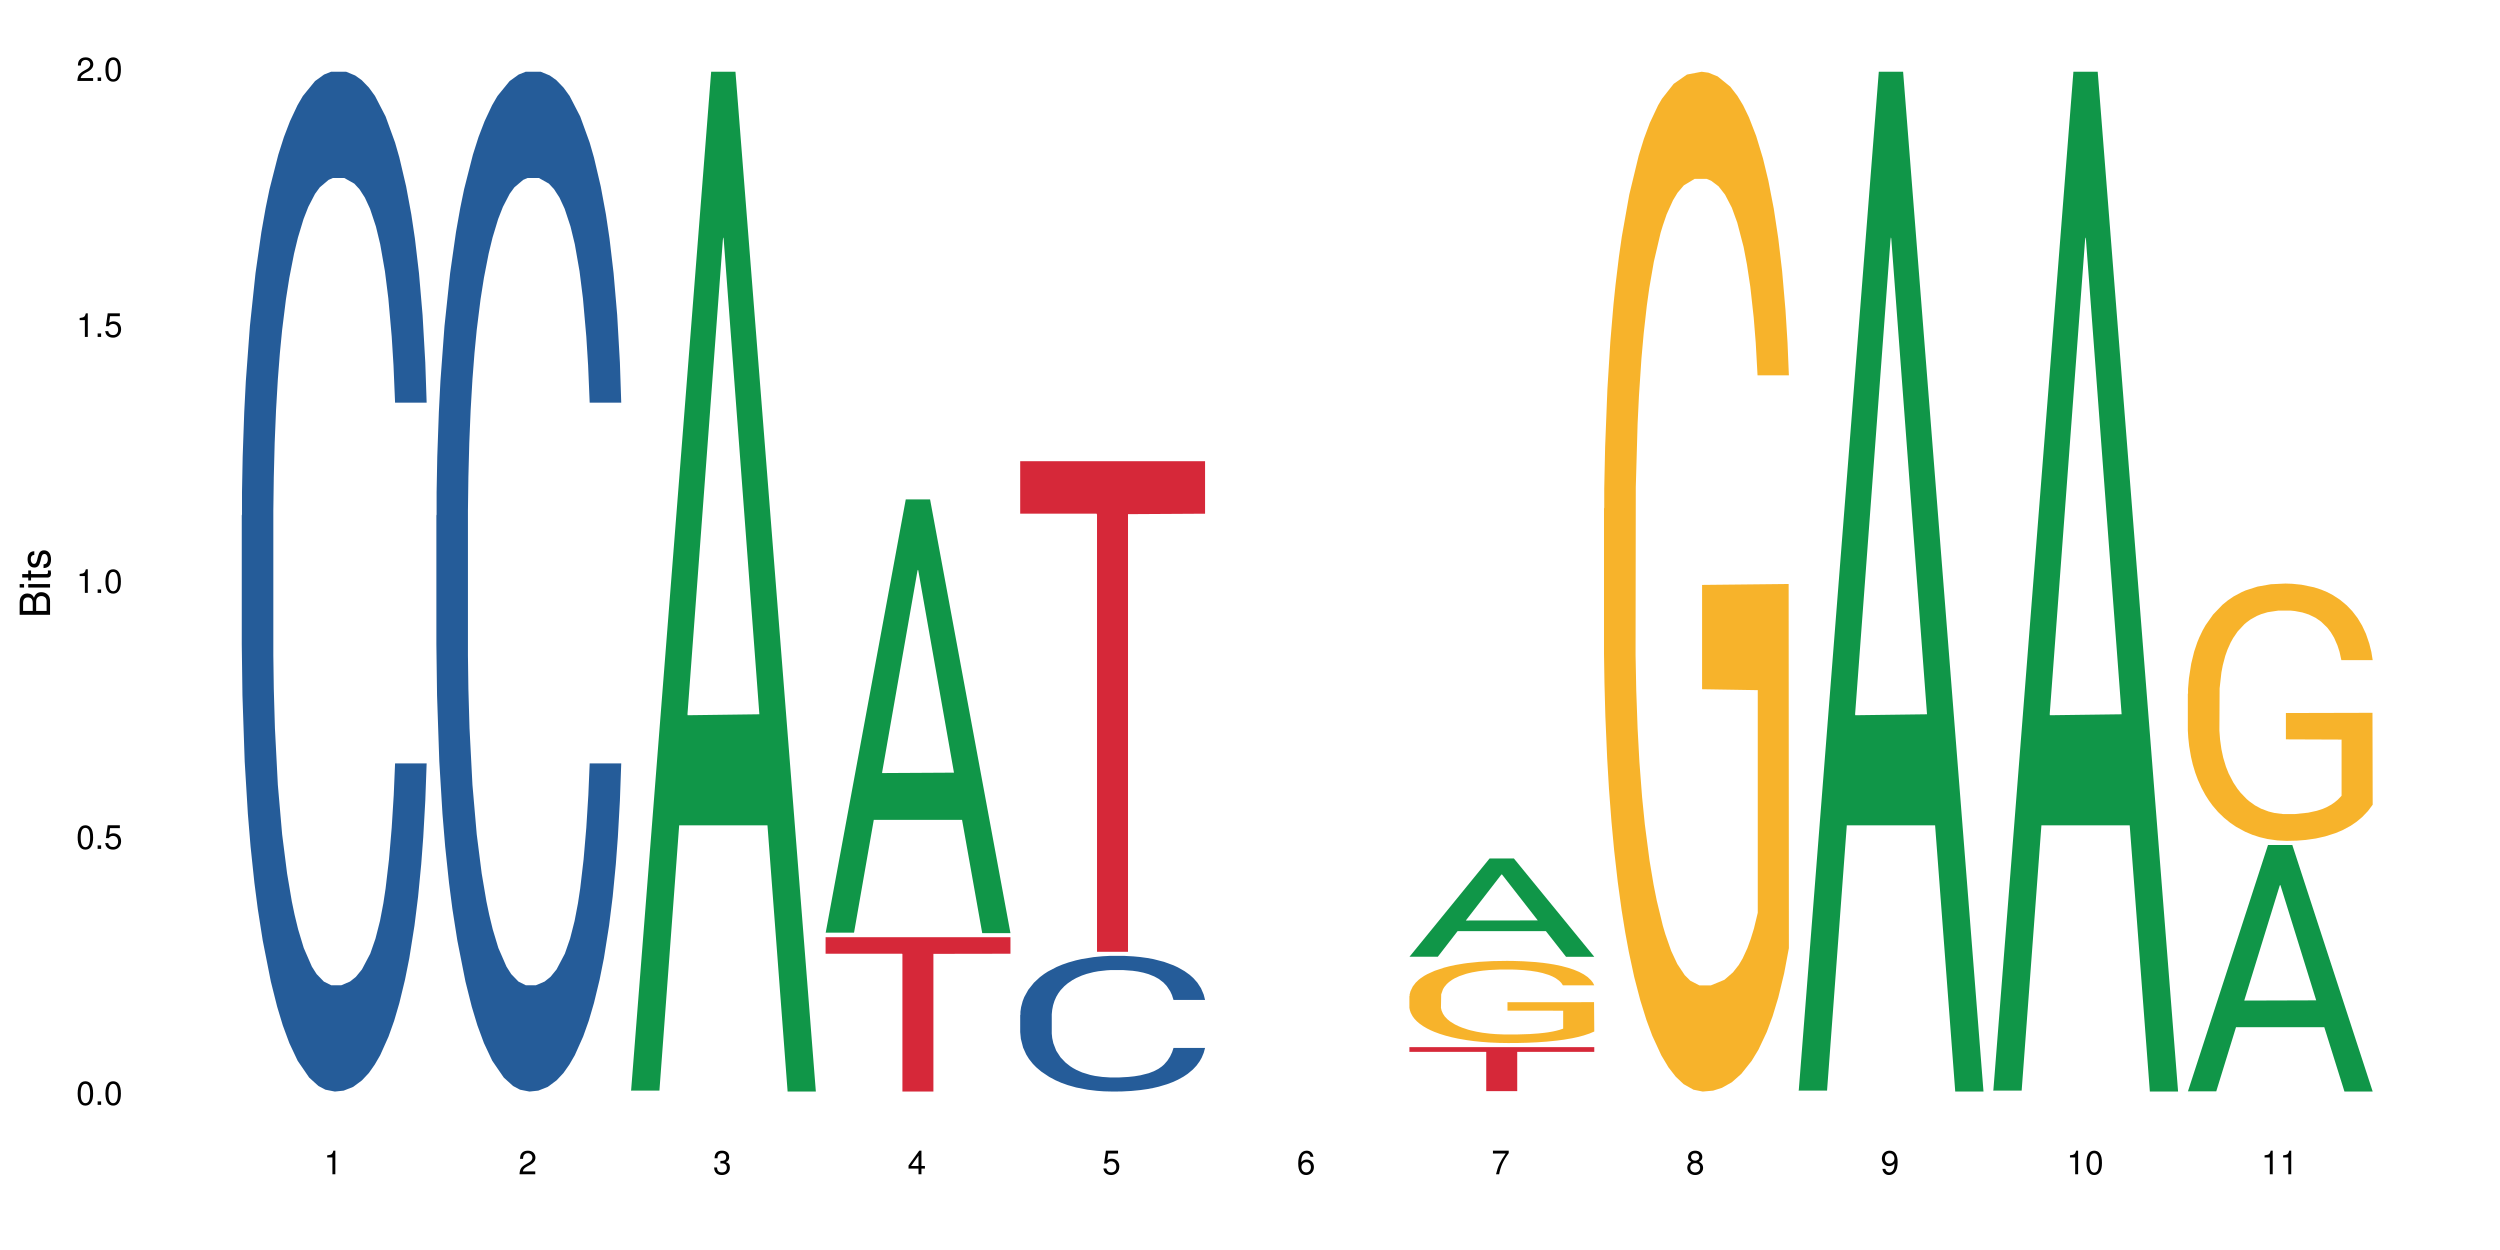 <?xml version="1.0" encoding="UTF-8"?>
<svg xmlns="http://www.w3.org/2000/svg" xmlns:xlink="http://www.w3.org/1999/xlink" width="720pt" height="360pt" viewBox="0 0 720 360" version="1.1">
<defs>
<g>
<symbol overflow="visible" id="glyph0-0">
<path style="stroke:none;" d=""/>
</symbol>
<symbol overflow="visible" id="glyph0-1">
<path style="stroke:none;" d="M 2.641 -6.797 C 2 -6.797 1.422 -6.531 1.078 -6.047 C 0.641 -5.453 0.406 -4.547 0.406 -3.297 C 0.406 -1 1.188 0.219 2.641 0.219 C 4.078 0.219 4.859 -1 4.859 -3.234 C 4.859 -4.562 4.656 -5.438 4.203 -6.047 C 3.844 -6.531 3.281 -6.797 2.641 -6.797 Z M 2.641 -6.047 C 3.547 -6.047 4 -5.125 4 -3.312 C 4 -1.375 3.562 -0.484 2.625 -0.484 C 1.734 -0.484 1.281 -1.422 1.281 -3.281 C 1.281 -5.141 1.734 -6.047 2.641 -6.047 Z M 2.641 -6.047 "/>
</symbol>
<symbol overflow="visible" id="glyph0-2">
<path style="stroke:none;" d="M 1.828 -1 L 0.828 -1 L 0.828 0 L 1.828 0 Z M 1.828 -1 "/>
</symbol>
<symbol overflow="visible" id="glyph0-3">
<path style="stroke:none;" d="M 4.562 -6.797 L 1.062 -6.797 L 0.547 -3.094 L 1.328 -3.094 C 1.719 -3.562 2.047 -3.734 2.578 -3.734 C 3.484 -3.734 4.062 -3.109 4.062 -2.094 C 4.062 -1.125 3.484 -0.531 2.578 -0.531 C 1.828 -0.531 1.375 -0.906 1.188 -1.672 L 0.328 -1.672 C 0.453 -1.109 0.547 -0.844 0.75 -0.594 C 1.125 -0.078 1.828 0.219 2.594 0.219 C 3.969 0.219 4.922 -0.781 4.922 -2.219 C 4.922 -3.562 4.031 -4.484 2.719 -4.484 C 2.25 -4.484 1.859 -4.359 1.469 -4.062 L 1.734 -5.969 L 4.562 -5.969 Z M 4.562 -6.797 "/>
</symbol>
<symbol overflow="visible" id="glyph0-4">
<path style="stroke:none;" d="M 2.484 -4.844 L 2.484 0 L 3.328 0 L 3.328 -6.797 L 2.766 -6.797 C 2.469 -5.75 2.281 -5.609 0.984 -5.453 L 0.984 -4.844 Z M 2.484 -4.844 "/>
</symbol>
<symbol overflow="visible" id="glyph0-5">
<path style="stroke:none;" d="M 4.859 -0.828 L 1.281 -0.828 C 1.359 -1.391 1.672 -1.75 2.5 -2.234 L 3.469 -2.75 C 4.406 -3.266 4.906 -3.969 4.906 -4.812 C 4.906 -5.375 4.672 -5.906 4.266 -6.266 C 3.859 -6.625 3.375 -6.797 2.719 -6.797 C 1.859 -6.797 1.219 -6.5 0.844 -5.922 C 0.609 -5.562 0.5 -5.125 0.484 -4.438 L 1.328 -4.438 C 1.359 -4.906 1.406 -5.188 1.531 -5.406 C 1.75 -5.812 2.188 -6.062 2.703 -6.062 C 3.469 -6.062 4.031 -5.516 4.031 -4.781 C 4.031 -4.25 3.719 -3.797 3.125 -3.438 L 2.234 -2.938 C 0.812 -2.141 0.406 -1.5 0.328 0 L 4.859 0 Z M 4.859 -0.828 "/>
</symbol>
<symbol overflow="visible" id="glyph0-6">
<path style="stroke:none;" d="M 2.125 -3.125 L 2.578 -3.125 C 3.516 -3.125 3.984 -2.703 3.984 -1.891 C 3.984 -1.031 3.469 -0.531 2.578 -0.531 C 1.656 -0.531 1.203 -0.984 1.156 -1.969 L 0.312 -1.969 C 0.344 -1.422 0.438 -1.078 0.609 -0.766 C 0.953 -0.109 1.625 0.219 2.547 0.219 C 3.953 0.219 4.859 -0.609 4.859 -1.906 C 4.859 -2.766 4.516 -3.25 3.703 -3.516 C 4.344 -3.766 4.656 -4.25 4.656 -4.938 C 4.656 -6.109 3.875 -6.797 2.578 -6.797 C 1.203 -6.797 0.484 -6.047 0.453 -4.609 L 1.297 -4.609 C 1.312 -5.016 1.344 -5.25 1.453 -5.453 C 1.641 -5.828 2.062 -6.062 2.594 -6.062 C 3.344 -6.062 3.797 -5.625 3.797 -4.906 C 3.797 -4.422 3.609 -4.141 3.25 -3.984 C 3.016 -3.891 2.719 -3.844 2.125 -3.844 Z M 2.125 -3.125 "/>
</symbol>
<symbol overflow="visible" id="glyph0-7">
<path style="stroke:none;" d="M 3.141 -1.625 L 3.141 0 L 3.984 0 L 3.984 -1.625 L 4.984 -1.625 L 4.984 -2.391 L 3.984 -2.391 L 3.984 -6.797 L 3.359 -6.797 L 0.266 -2.516 L 0.266 -1.625 Z M 3.141 -2.391 L 1 -2.391 L 3.141 -5.359 Z M 3.141 -2.391 "/>
</symbol>
<symbol overflow="visible" id="glyph0-8">
<path style="stroke:none;" d="M 4.781 -5.031 C 4.609 -6.141 3.891 -6.797 2.844 -6.797 C 2.094 -6.797 1.422 -6.438 1.031 -5.828 C 0.609 -5.172 0.406 -4.344 0.406 -3.094 C 0.406 -1.953 0.578 -1.234 0.984 -0.625 C 1.359 -0.078 1.953 0.219 2.703 0.219 C 3.984 0.219 4.922 -0.734 4.922 -2.078 C 4.922 -3.344 4.062 -4.234 2.844 -4.234 C 2.172 -4.234 1.641 -3.969 1.281 -3.469 C 1.281 -5.125 1.828 -6.047 2.797 -6.047 C 3.391 -6.047 3.797 -5.672 3.938 -5.031 Z M 2.734 -3.484 C 3.547 -3.484 4.062 -2.922 4.062 -2 C 4.062 -1.156 3.484 -0.531 2.703 -0.531 C 1.922 -0.531 1.328 -1.188 1.328 -2.047 C 1.328 -2.891 1.906 -3.484 2.734 -3.484 Z M 2.734 -3.484 "/>
</symbol>
<symbol overflow="visible" id="glyph0-9">
<path style="stroke:none;" d="M 4.984 -6.797 L 0.438 -6.797 L 0.438 -5.969 L 4.109 -5.969 C 2.5 -3.656 1.828 -2.234 1.328 0 L 2.219 0 C 2.594 -2.172 3.453 -4.047 4.984 -6.094 Z M 4.984 -6.797 "/>
</symbol>
<symbol overflow="visible" id="glyph0-10">
<path style="stroke:none;" d="M 3.75 -3.578 C 4.453 -4 4.688 -4.344 4.688 -4.984 C 4.688 -6.047 3.844 -6.797 2.641 -6.797 C 1.438 -6.797 0.594 -6.047 0.594 -4.984 C 0.594 -4.359 0.828 -4.016 1.516 -3.578 C 0.734 -3.203 0.359 -2.641 0.359 -1.891 C 0.359 -0.641 1.297 0.219 2.641 0.219 C 3.984 0.219 4.922 -0.641 4.922 -1.875 C 4.922 -2.641 4.531 -3.203 3.75 -3.578 Z M 2.641 -6.047 C 3.359 -6.047 3.812 -5.625 3.812 -4.969 C 3.812 -4.344 3.344 -3.922 2.641 -3.922 C 1.922 -3.922 1.453 -4.344 1.453 -4.984 C 1.453 -5.625 1.922 -6.047 2.641 -6.047 Z M 2.641 -3.203 C 3.484 -3.203 4.062 -2.672 4.062 -1.875 C 4.062 -1.062 3.484 -0.531 2.625 -0.531 C 1.797 -0.531 1.219 -1.078 1.219 -1.875 C 1.219 -2.672 1.797 -3.203 2.641 -3.203 Z M 2.641 -3.203 "/>
</symbol>
<symbol overflow="visible" id="glyph0-11">
<path style="stroke:none;" d="M 0.516 -1.547 C 0.672 -0.438 1.406 0.219 2.438 0.219 C 3.188 0.219 3.859 -0.141 4.266 -0.75 C 4.688 -1.406 4.891 -2.25 4.891 -3.484 C 4.891 -4.625 4.703 -5.359 4.312 -5.953 C 3.938 -6.5 3.344 -6.797 2.594 -6.797 C 1.297 -6.797 0.359 -5.844 0.359 -4.516 C 0.359 -3.25 1.234 -2.344 2.453 -2.344 C 3.094 -2.344 3.562 -2.578 4.016 -3.109 C 4 -1.453 3.469 -0.531 2.5 -0.531 C 1.906 -0.531 1.484 -0.906 1.359 -1.547 Z M 2.578 -6.062 C 3.375 -6.062 3.969 -5.406 3.969 -4.531 C 3.969 -3.688 3.375 -3.094 2.547 -3.094 C 1.734 -3.094 1.234 -3.672 1.234 -4.578 C 1.234 -5.438 1.797 -6.062 2.578 -6.062 Z M 2.578 -6.062 "/>
</symbol>
<symbol overflow="visible" id="glyph1-0">
<path style="stroke:none;" d=""/>
</symbol>
<symbol overflow="visible" id="glyph1-1">
<path style="stroke:none;" d="M 0 -0.953 L 0 -4.891 C 0 -5.719 -0.234 -6.344 -0.734 -6.797 C -1.188 -7.234 -1.812 -7.469 -2.5 -7.469 C -3.547 -7.469 -4.188 -7 -4.625 -5.875 C -4.984 -6.672 -5.641 -7.094 -6.531 -7.094 C -7.156 -7.094 -7.734 -6.859 -8.141 -6.391 C -8.562 -5.938 -8.75 -5.344 -8.75 -4.5 L -8.75 -0.953 Z M -4.984 -2.062 L -7.766 -2.062 L -7.766 -4.219 C -7.766 -4.844 -7.688 -5.203 -7.453 -5.5 C -7.219 -5.812 -6.859 -5.969 -6.375 -5.969 C -5.906 -5.969 -5.531 -5.812 -5.297 -5.5 C -5.062 -5.203 -4.984 -4.844 -4.984 -4.219 Z M -0.984 -2.062 L -4 -2.062 L -4 -4.781 C -4 -5.328 -3.859 -5.688 -3.578 -5.953 C -3.297 -6.219 -2.922 -6.359 -2.484 -6.359 C -2.062 -6.359 -1.688 -6.219 -1.406 -5.953 C -1.109 -5.688 -0.984 -5.328 -0.984 -4.781 Z M -0.984 -2.062 "/>
</symbol>
<symbol overflow="visible" id="glyph1-2">
<path style="stroke:none;" d="M -6.281 -1.797 L -6.281 -0.797 L 0 -0.797 L 0 -1.797 Z M -8.75 -1.797 L -8.75 -0.797 L -7.484 -0.797 L -7.484 -1.797 Z M -8.75 -1.797 "/>
</symbol>
<symbol overflow="visible" id="glyph1-3">
<path style="stroke:none;" d="M -6.281 -3.047 L -6.281 -2.016 L -8.016 -2.016 L -8.016 -1.016 L -6.281 -1.016 L -6.281 -0.172 L -5.469 -0.172 L -5.469 -1.016 L -0.719 -1.016 C -0.078 -1.016 0.281 -1.453 0.281 -2.234 C 0.281 -2.469 0.25 -2.719 0.188 -3.047 L -0.641 -3.047 C -0.609 -2.922 -0.594 -2.766 -0.594 -2.562 C -0.594 -2.141 -0.719 -2.016 -1.156 -2.016 L -5.469 -2.016 L -5.469 -3.047 Z M -6.281 -3.047 "/>
</symbol>
<symbol overflow="visible" id="glyph1-4">
<path style="stroke:none;" d="M -4.531 -5.25 C -5.766 -5.25 -6.469 -4.422 -6.469 -2.969 C -6.469 -1.516 -5.719 -0.562 -4.547 -0.562 C -3.562 -0.562 -3.094 -1.062 -2.734 -2.562 L -2.516 -3.484 C -2.344 -4.188 -2.094 -4.469 -1.625 -4.469 C -1.047 -4.469 -0.641 -3.875 -0.641 -3 C -0.641 -2.453 -0.797 -2 -1.062 -1.75 C -1.25 -1.594 -1.422 -1.531 -1.875 -1.469 L -1.875 -0.406 C -0.422 -0.453 0.281 -1.266 0.281 -2.922 C 0.281 -4.5 -0.5 -5.516 -1.719 -5.516 C -2.656 -5.516 -3.172 -4.984 -3.469 -3.734 L -3.703 -2.766 C -3.891 -1.953 -4.156 -1.609 -4.594 -1.609 C -5.172 -1.609 -5.547 -2.125 -5.547 -2.938 C -5.547 -3.75 -5.203 -4.172 -4.531 -4.203 Z M -4.531 -5.25 "/>
</symbol>
</g>
</defs>
<g id="surface42398">
<rect x="0" y="0" width="720" height="360" style="fill:rgb(100%,100%,100%);fill-opacity:1;stroke:none;"/>
<path style=" stroke:none;fill-rule:nonzero;fill:rgb(14.51%,36.078%,60%);fill-opacity:1;" d="M 69.629 148.457 L 69.695 148.188 L 69.695 141.742 L 69.891 131.543 L 70.344 118.656 L 70.797 109.797 L 71.969 93.957 L 73.59 78.652 L 75.277 66.84 L 76.512 59.859 L 77.617 54.492 L 80.148 44.559 L 81.773 39.457 L 83.523 34.891 L 85.668 30.328 L 87.227 27.645 L 90.73 23.348 L 93.328 21.469 L 95.344 20.664 L 99.691 20.664 L 102.289 21.738 L 104.172 23.078 L 106.25 25.227 L 108.004 27.645 L 111.055 33.551 L 113.781 41.066 L 115.016 45.363 L 116.965 53.684 L 118.457 61.738 L 119.496 68.719 L 120.664 78.652 L 121.703 90.734 L 122.484 104.426 L 122.875 115.969 L 113.781 115.969 L 113.328 105.23 L 112.809 96.91 L 111.836 85.902 L 110.859 78.117 L 109.496 70.332 L 108.266 65.23 L 106.574 60.129 L 105.082 56.906 L 103.523 54.492 L 102.031 52.879 L 99.172 51.27 L 95.863 51.27 L 94.629 51.805 L 92.098 53.953 L 90.73 55.832 L 88.785 59.59 L 87.422 63.082 L 85.797 68.449 L 84.695 73.016 L 83.328 79.996 L 82.355 86.172 L 81.254 95.031 L 80.602 101.742 L 80.02 109.258 L 79.5 118.117 L 79.109 127.516 L 78.852 137.449 L 78.719 147.113 L 78.719 188.727 L 78.852 198.391 L 79.176 209.668 L 80.02 226.043 L 81.254 240.273 L 82.68 251.547 L 84.043 259.602 L 84.824 263.359 L 85.863 267.656 L 87.484 273.027 L 89.824 278.395 L 91.188 280.543 L 93.266 282.691 L 95.406 283.766 L 98.266 283.766 L 100.797 282.691 L 102.484 281.348 L 104.238 279.199 L 106.641 274.637 L 108.133 270.34 L 109.434 265.242 L 110.406 260.141 L 111.055 255.844 L 112.031 247.52 L 112.809 238.395 L 113.395 228.996 L 113.781 219.867 L 122.875 219.867 L 122.484 230.609 L 121.898 241.078 L 121.316 248.863 L 120.406 258.262 L 119.367 266.582 L 117.875 275.98 L 116.641 282.152 L 115.016 288.867 L 113.523 293.969 L 111.898 298.531 L 109.496 303.898 L 107.938 306.586 L 106.25 309 L 104.238 311.148 L 101.707 313.027 L 98.977 314.102 L 96.445 314.371 L 93.719 313.832 L 91.707 312.762 L 89.043 310.344 L 85.73 305.512 L 83.328 300.41 L 81.445 295.309 L 79.824 289.941 L 78.004 282.691 L 75.668 270.879 L 74.238 261.75 L 73.266 254.234 L 72.16 243.762 L 71.383 234.367 L 70.473 219.332 L 69.824 200.27 L 69.629 185.504 Z M 69.629 148.457 "/>
<path style=" stroke:none;fill-rule:nonzero;fill:rgb(14.51%,36.078%,60%);fill-opacity:1;" d="M 125.676 148.457 L 125.742 148.188 L 125.742 141.742 L 125.934 131.543 L 126.391 118.656 L 126.844 109.797 L 128.012 93.957 L 129.637 78.652 L 131.324 66.84 L 132.559 59.859 L 133.664 54.492 L 136.195 44.559 L 137.816 39.457 L 139.57 34.891 L 141.715 30.328 L 143.273 27.645 L 146.777 23.348 L 149.375 21.469 L 151.391 20.664 L 155.738 20.664 L 158.336 21.738 L 160.219 23.078 L 162.297 25.227 L 164.051 27.645 L 167.102 33.551 L 169.828 41.066 L 171.062 45.363 L 173.012 53.684 L 174.504 61.738 L 175.543 68.719 L 176.711 78.652 L 177.75 90.734 L 178.531 104.426 L 178.918 115.969 L 169.828 115.969 L 169.375 105.23 L 168.855 96.91 L 167.883 85.902 L 166.906 78.117 L 165.543 70.332 L 164.309 65.23 L 162.621 60.129 L 161.129 56.906 L 159.57 54.492 L 158.078 52.879 L 155.219 51.27 L 151.906 51.27 L 150.676 51.805 L 148.141 53.953 L 146.777 55.832 L 144.832 59.59 L 143.469 63.082 L 141.844 68.449 L 140.738 73.016 L 139.375 79.996 L 138.402 86.172 L 137.297 95.031 L 136.648 101.742 L 136.066 109.258 L 135.547 118.117 L 135.156 127.516 L 134.895 137.449 L 134.766 147.113 L 134.766 188.727 L 134.895 198.391 L 135.219 209.668 L 136.066 226.043 L 137.297 240.273 L 138.727 251.547 L 140.09 259.602 L 140.871 263.359 L 141.91 267.656 L 143.531 273.027 L 145.871 278.395 L 147.234 280.543 L 149.312 282.691 L 151.453 283.766 L 154.312 283.766 L 156.844 282.691 L 158.531 281.348 L 160.285 279.199 L 162.688 274.637 L 164.18 270.34 L 165.48 265.242 L 166.453 260.141 L 167.102 255.844 L 168.074 247.52 L 168.855 238.395 L 169.441 228.996 L 169.828 219.867 L 178.918 219.867 L 178.531 230.609 L 177.945 241.078 L 177.363 248.863 L 176.453 258.262 L 175.414 266.582 L 173.922 275.98 L 172.688 282.152 L 171.062 288.867 L 169.57 293.969 L 167.945 298.531 L 165.543 303.898 L 163.984 306.586 L 162.297 309 L 160.285 311.148 L 157.754 313.027 L 155.023 314.102 L 152.492 314.371 L 149.766 313.832 L 147.754 312.762 L 145.09 310.344 L 141.777 305.512 L 139.375 300.41 L 137.492 295.309 L 135.871 289.941 L 134.051 282.691 L 131.715 270.879 L 130.285 261.75 L 129.312 254.234 L 128.207 243.762 L 127.43 234.367 L 126.52 219.332 L 125.871 200.27 L 125.676 185.504 Z M 125.676 148.457 "/>
<path style=" stroke:none;fill-rule:nonzero;fill:rgb(6.275%,58.824%,28.235%);fill-opacity:1;" d="M 181.723 314.094 L 181.777 313.82 L 204.816 20.664 L 211.812 20.664 L 234.965 314.371 L 226.832 314.371 L 221.031 237.703 L 195.602 237.703 L 189.914 314.094 L 181.723 314.094 L 198.047 205.988 L 218.695 205.711 L 208.402 68.648 L 208.289 68.375 L 208.172 69.199 L 197.992 205.711 L 198.047 205.988 Z M 181.723 314.094 "/>
<path style=" stroke:none;fill-rule:nonzero;fill:rgb(6.275%,58.824%,28.235%);fill-opacity:1;" d="M 237.77 268.617 L 237.824 268.5 L 260.863 143.82 L 267.859 143.82 L 291.012 268.734 L 282.879 268.734 L 277.074 236.129 L 251.648 236.129 L 245.961 268.617 L 237.77 268.617 L 254.094 222.641 L 274.742 222.523 L 264.449 164.227 L 264.332 164.109 L 264.219 164.461 L 254.039 222.523 L 254.094 222.641 Z M 237.77 268.617 "/>
<path style=" stroke:none;fill-rule:nonzero;fill:rgb(83.922%,15.686%,22.353%);fill-opacity:1;" d="M 237.77 269.914 L 291.012 269.914 L 291.012 274.676 L 268.82 274.715 L 268.82 314.371 L 259.895 314.371 L 259.895 274.758 L 259.766 274.676 L 237.77 274.676 Z M 237.77 269.914 "/>
<path style=" stroke:none;fill-rule:nonzero;fill:rgb(14.51%,36.078%,60%);fill-opacity:1;" d="M 293.816 292.297 L 293.879 292.262 L 293.879 291.406 L 294.074 290.047 L 294.527 288.336 L 294.984 287.156 L 296.152 285.047 L 297.777 283.012 L 299.465 281.441 L 300.699 280.512 L 301.801 279.797 L 304.332 278.477 L 305.957 277.797 L 307.711 277.191 L 309.852 276.586 L 311.41 276.227 L 314.918 275.656 L 317.516 275.406 L 319.527 275.297 L 323.879 275.297 L 326.477 275.441 L 328.359 275.621 L 330.438 275.906 L 332.191 276.227 L 335.242 277.012 L 337.969 278.012 L 339.203 278.586 L 341.148 279.691 L 342.645 280.762 L 343.684 281.691 L 344.852 283.012 L 345.891 284.621 L 346.668 286.441 L 347.059 287.977 L 337.969 287.977 L 337.516 286.547 L 336.996 285.441 L 336.02 283.977 L 335.047 282.941 L 333.684 281.906 L 332.449 281.227 L 330.762 280.547 L 329.266 280.121 L 327.711 279.797 L 326.215 279.586 L 323.359 279.371 L 320.047 279.371 L 318.812 279.441 L 316.281 279.727 L 314.918 279.977 L 312.969 280.477 L 311.605 280.941 L 309.984 281.656 L 308.879 282.262 L 307.516 283.191 L 306.543 284.012 L 305.438 285.191 L 304.789 286.086 L 304.203 287.086 L 303.684 288.262 L 303.293 289.512 L 303.035 290.836 L 302.906 292.121 L 302.906 297.656 L 303.035 298.941 L 303.359 300.441 L 304.203 302.621 L 305.438 304.512 L 306.867 306.012 L 308.23 307.086 L 309.008 307.586 L 310.047 308.156 L 311.672 308.871 L 314.008 309.586 L 315.371 309.871 L 317.449 310.156 L 319.594 310.301 L 322.449 310.301 L 324.98 310.156 L 326.672 309.977 L 328.422 309.691 L 330.824 309.086 L 332.32 308.512 L 333.617 307.836 L 334.594 307.156 L 335.242 306.586 L 336.215 305.477 L 336.996 304.262 L 337.578 303.012 L 337.969 301.801 L 347.059 301.801 L 346.668 303.227 L 346.086 304.621 L 345.5 305.656 L 344.59 306.906 L 343.551 308.012 L 342.059 309.262 L 340.824 310.086 L 339.203 310.977 L 337.707 311.656 L 336.086 312.262 L 333.684 312.977 L 332.125 313.336 L 330.438 313.656 L 328.422 313.941 L 325.891 314.191 L 323.164 314.336 L 320.633 314.371 L 317.906 314.301 L 315.891 314.156 L 313.23 313.836 L 309.918 313.191 L 307.516 312.512 L 305.633 311.836 L 304.008 311.121 L 302.191 310.156 L 299.852 308.586 L 298.426 307.371 L 297.449 306.371 L 296.348 304.977 L 295.566 303.727 L 294.66 301.727 L 294.008 299.191 L 293.816 297.227 Z M 293.816 292.297 "/>
<path style=" stroke:none;fill-rule:nonzero;fill:rgb(83.922%,15.686%,22.353%);fill-opacity:1;" d="M 293.816 132.82 L 347.059 132.82 L 347.059 147.945 L 324.867 148.078 L 324.867 274.117 L 315.941 274.117 L 315.941 148.211 L 315.812 147.945 L 293.816 147.945 Z M 293.816 132.82 "/>
<path style=" stroke:none;fill-rule:nonzero;fill:rgb(6.275%,58.824%,28.235%);fill-opacity:1;" d="M 405.906 275.531 L 405.965 275.504 L 429.004 247.238 L 436 247.238 L 459.152 275.555 L 451.016 275.555 L 445.215 268.164 L 419.789 268.164 L 414.098 275.531 L 405.906 275.531 L 422.234 265.105 L 442.883 265.078 L 432.586 251.863 L 432.473 251.836 L 432.359 251.918 L 422.176 265.078 L 422.234 265.105 Z M 405.906 275.531 "/>
<path style=" stroke:none;fill-rule:nonzero;fill:rgb(96.863%,70.196%,16.863%);fill-opacity:1;" d="M 405.906 286.871 L 405.973 286.848 L 405.973 286.418 L 406.23 285.445 L 406.883 284.105 L 407.727 283.004 L 408.633 282.137 L 409.219 281.684 L 410.191 281.035 L 411.039 280.562 L 413.18 279.59 L 415.906 278.68 L 417.402 278.293 L 419.09 277.926 L 421.492 277.516 L 422.594 277.363 L 425.973 277.016 L 429.801 276.801 L 434.023 276.734 L 435.973 276.758 L 438.633 276.844 L 442.27 277.082 L 444.348 277.297 L 445.969 277.516 L 447.66 277.793 L 449.738 278.227 L 451.684 278.746 L 453.242 279.266 L 454.801 279.914 L 456.102 280.605 L 457.203 281.359 L 458.176 282.27 L 458.762 283.023 L 459.152 283.781 L 450.125 283.781 L 449.605 283.023 L 449.023 282.441 L 448.047 281.727 L 447.074 281.207 L 446.102 280.797 L 444.281 280.238 L 442.723 279.891 L 440.777 279.59 L 438.895 279.395 L 436.75 279.266 L 435.453 279.223 L 432.012 279.223 L 428.895 279.371 L 427.074 279.547 L 425.777 279.719 L 423.957 280.043 L 422.855 280.301 L 422.207 280.473 L 420.258 281.145 L 418.957 281.75 L 418.246 282.16 L 417.336 282.809 L 416.688 283.391 L 415.973 284.254 L 415.582 284.902 L 415.062 286.375 L 414.996 290.262 L 415.191 291.086 L 415.582 291.969 L 416.102 292.746 L 416.883 293.57 L 417.66 294.195 L 419.023 295.039 L 420.191 295.602 L 421.102 295.969 L 422.855 296.551 L 423.57 296.746 L 425.258 297.133 L 427.012 297.438 L 429.152 297.695 L 430.777 297.824 L 433.375 297.934 L 436.684 297.934 L 440.582 297.805 L 443.047 297.633 L 444.738 297.457 L 445.84 297.309 L 447.203 297.07 L 448.18 296.855 L 449.086 296.617 L 450.191 296.25 L 450.191 291.086 L 434.152 291.062 L 434.152 288.641 L 459.086 288.621 L 459.152 297.07 L 457.789 297.652 L 456.102 298.215 L 454.477 298.648 L 452.789 299.016 L 450.387 299.426 L 448.438 299.684 L 445.449 299.988 L 442.723 300.18 L 439.867 300.312 L 437.336 300.375 L 434.348 300.398 L 431.684 300.355 L 428.828 300.227 L 426.555 300.051 L 424.477 299.836 L 422.398 299.555 L 419.805 299.102 L 418.113 298.734 L 416.363 298.281 L 414.609 297.738 L 413.051 297.156 L 412.012 296.703 L 410.973 296.184 L 409.867 295.535 L 408.828 294.801 L 408.051 294.133 L 407.336 293.375 L 406.816 292.66 L 406.297 291.688 L 406.039 290.91 L 405.906 290.242 Z M 405.906 286.871 "/>
<path style=" stroke:none;fill-rule:nonzero;fill:rgb(83.922%,15.686%,22.353%);fill-opacity:1;" d="M 405.906 301.578 L 459.152 301.578 L 459.152 302.934 L 436.961 302.945 L 436.961 314.25 L 428.035 314.25 L 428.035 302.957 L 427.902 302.934 L 405.906 302.934 Z M 405.906 301.578 "/>
<path style=" stroke:none;fill-rule:nonzero;fill:rgb(96.863%,70.196%,16.863%);fill-opacity:1;" d="M 461.953 146.461 L 462.02 146.191 L 462.02 140.828 L 462.277 128.758 L 462.93 112.129 L 463.773 98.449 L 464.68 87.719 L 465.266 82.086 L 466.238 74.039 L 467.082 68.141 L 469.227 56.07 L 471.953 44.805 L 473.445 39.977 L 475.137 35.414 L 477.539 30.32 L 478.641 28.441 L 482.02 24.148 L 485.848 21.469 L 490.07 20.664 L 492.016 20.93 L 494.68 22.004 L 498.316 24.953 L 500.395 27.637 L 502.016 30.32 L 503.703 33.805 L 505.781 39.172 L 507.73 45.609 L 509.289 52.047 L 510.848 60.094 L 512.145 68.676 L 513.25 78.062 L 514.223 89.328 L 514.809 98.715 L 515.199 108.105 L 506.172 108.105 L 505.652 98.715 L 505.07 91.477 L 504.094 82.625 L 503.121 76.188 L 502.148 71.09 L 500.328 64.117 L 498.77 59.824 L 496.82 56.07 L 494.938 53.656 L 492.797 52.047 L 491.496 51.508 L 488.055 51.508 L 484.941 53.387 L 483.121 55.531 L 481.824 57.68 L 480.004 61.703 L 478.902 64.922 L 478.25 67.066 L 476.305 75.383 L 475.004 82.891 L 474.289 87.988 L 473.383 96.035 L 472.734 103.277 L 472.02 114.004 L 471.629 122.051 L 471.109 140.293 L 471.043 188.574 L 471.238 198.766 L 471.629 209.762 L 472.148 219.418 L 472.926 229.609 L 473.707 237.391 L 475.07 247.852 L 476.238 254.824 L 477.148 259.383 L 478.902 266.625 L 479.617 269.039 L 481.305 273.867 L 483.059 277.625 L 485.199 280.844 L 486.824 282.453 L 489.422 283.793 L 492.73 283.793 L 496.629 282.184 L 499.094 280.039 L 500.781 277.891 L 501.887 276.016 L 503.25 273.062 L 504.223 270.383 L 505.133 267.43 L 506.238 262.871 L 506.238 198.766 L 490.199 198.496 L 490.199 168.457 L 515.133 168.188 L 515.199 273.062 L 513.836 280.305 L 512.145 287.281 L 510.523 292.645 L 508.836 297.203 L 506.434 302.301 L 504.484 305.52 L 501.496 309.273 L 498.77 311.688 L 495.914 313.297 L 493.383 314.102 L 490.395 314.371 L 487.73 313.836 L 484.875 312.227 L 482.602 310.078 L 480.523 307.398 L 478.445 303.91 L 475.848 298.277 L 474.16 293.719 L 472.406 288.086 L 470.656 281.379 L 469.098 274.137 L 468.059 268.504 L 467.02 262.066 L 465.914 254.02 L 464.875 244.898 L 464.098 236.586 L 463.383 227.195 L 462.863 218.344 L 462.344 206.277 L 462.082 196.621 L 461.953 188.305 Z M 461.953 146.461 "/>
<path style=" stroke:none;fill-rule:nonzero;fill:rgb(6.275%,58.824%,28.235%);fill-opacity:1;" d="M 518 314.094 L 518.059 313.82 L 541.094 20.664 L 548.094 20.664 L 571.246 314.371 L 563.109 314.371 L 557.309 237.703 L 531.879 237.703 L 526.191 314.094 L 518 314.094 L 534.324 205.988 L 554.977 205.711 L 544.68 68.648 L 544.566 68.375 L 544.453 69.199 L 534.27 205.711 L 534.324 205.988 Z M 518 314.094 "/>
<path style=" stroke:none;fill-rule:nonzero;fill:rgb(6.275%,58.824%,28.235%);fill-opacity:1;" d="M 574.047 314.094 L 574.102 313.82 L 597.141 20.664 L 604.137 20.664 L 627.289 314.371 L 619.156 314.371 L 613.355 237.703 L 587.926 237.703 L 582.238 314.094 L 574.047 314.094 L 590.371 205.988 L 611.023 205.711 L 600.727 68.648 L 600.613 68.375 L 600.496 69.199 L 590.316 205.711 L 590.371 205.988 Z M 574.047 314.094 "/>
<path style=" stroke:none;fill-rule:nonzero;fill:rgb(6.275%,58.824%,28.235%);fill-opacity:1;" d="M 630.094 314.305 L 630.148 314.238 L 653.188 243.352 L 660.184 243.352 L 683.336 314.371 L 675.203 314.371 L 669.398 295.832 L 643.973 295.832 L 638.285 314.305 L 630.094 314.305 L 646.418 288.164 L 667.066 288.098 L 656.773 254.957 L 656.656 254.887 L 656.543 255.09 L 646.363 288.098 L 646.418 288.164 Z M 630.094 314.305 "/>
<path style=" stroke:none;fill-rule:nonzero;fill:rgb(96.863%,70.196%,16.863%);fill-opacity:1;" d="M 630.094 199.805 L 630.156 199.734 L 630.156 198.383 L 630.418 195.336 L 631.066 191.141 L 631.91 187.688 L 632.82 184.98 L 633.406 183.559 L 634.379 181.527 L 635.223 180.039 L 637.367 176.992 L 640.094 174.152 L 641.586 172.934 L 643.273 171.781 L 645.676 170.496 L 646.781 170.023 L 650.156 168.941 L 653.988 168.262 L 658.207 168.059 L 660.156 168.129 L 662.82 168.398 L 666.453 169.145 L 668.531 169.82 L 670.156 170.496 L 671.844 171.375 L 673.922 172.73 L 675.871 174.355 L 677.43 175.98 L 678.988 178.008 L 680.285 180.176 L 681.391 182.543 L 682.363 185.387 L 682.949 187.754 L 683.336 190.125 L 674.312 190.125 L 673.793 187.754 L 673.207 185.93 L 672.234 183.695 L 671.258 182.07 L 670.285 180.785 L 668.469 179.023 L 666.91 177.941 L 664.961 176.992 L 663.078 176.387 L 660.938 175.98 L 659.637 175.844 L 656.195 175.844 L 653.078 176.316 L 651.262 176.859 L 649.961 177.398 L 648.145 178.414 L 647.039 179.227 L 646.391 179.77 L 644.441 181.867 L 643.145 183.762 L 642.43 185.047 L 641.52 187.078 L 640.871 188.906 L 640.156 191.613 L 639.77 193.645 L 639.25 198.246 L 639.184 210.43 L 639.379 213 L 639.77 215.777 L 640.289 218.211 L 641.066 220.785 L 641.844 222.746 L 643.211 225.387 L 644.379 227.148 L 645.285 228.297 L 647.039 230.125 L 647.754 230.734 L 649.441 231.953 L 651.195 232.898 L 653.34 233.711 L 654.961 234.117 L 657.559 234.457 L 660.871 234.457 L 664.766 234.051 L 667.234 233.508 L 668.922 232.969 L 670.027 232.492 L 671.391 231.75 L 672.363 231.074 L 673.273 230.328 L 674.375 229.176 L 674.375 213 L 658.34 212.934 L 658.34 205.352 L 683.273 205.285 L 683.336 231.75 L 681.973 233.578 L 680.285 235.336 L 678.66 236.691 L 676.973 237.84 L 674.57 239.125 L 672.625 239.938 L 669.637 240.887 L 666.91 241.496 L 664.051 241.902 L 661.52 242.105 L 658.531 242.172 L 655.871 242.039 L 653.016 241.633 L 650.742 241.09 L 648.664 240.414 L 646.586 239.531 L 643.988 238.113 L 642.301 236.961 L 640.547 235.539 L 638.793 233.848 L 637.234 232.02 L 636.195 230.598 L 635.156 228.973 L 634.055 226.945 L 633.016 224.645 L 632.234 222.543 L 631.523 220.176 L 631.004 217.941 L 630.484 214.895 L 630.223 212.461 L 630.094 210.363 Z M 630.094 199.805 "/>
<g style="fill:rgb(0%,0%,0%);fill-opacity:1;">
  <use xlink:href="#glyph0-1" x="21.957" y="318.198"/>
  <use xlink:href="#glyph0-2" x="27.291" y="318.198"/>
  <use xlink:href="#glyph0-1" x="29.958" y="318.198"/>
</g>
<g style="fill:rgb(0%,0%,0%);fill-opacity:1;">
  <use xlink:href="#glyph0-1" x="21.957" y="244.476"/>
  <use xlink:href="#glyph0-2" x="27.291" y="244.476"/>
  <use xlink:href="#glyph0-3" x="29.958" y="244.476"/>
</g>
<g style="fill:rgb(0%,0%,0%);fill-opacity:1;">
  <use xlink:href="#glyph0-4" x="21.957" y="170.753"/>
  <use xlink:href="#glyph0-2" x="27.291" y="170.753"/>
  <use xlink:href="#glyph0-1" x="29.958" y="170.753"/>
</g>
<g style="fill:rgb(0%,0%,0%);fill-opacity:1;">
  <use xlink:href="#glyph0-4" x="21.957" y="97.034"/>
  <use xlink:href="#glyph0-2" x="27.291" y="97.034"/>
  <use xlink:href="#glyph0-3" x="29.958" y="97.034"/>
</g>
<g style="fill:rgb(0%,0%,0%);fill-opacity:1;">
  <use xlink:href="#glyph0-5" x="21.957" y="23.312"/>
  <use xlink:href="#glyph0-2" x="27.291" y="23.312"/>
  <use xlink:href="#glyph0-1" x="29.958" y="23.312"/>
</g>
<g style="fill:rgb(0%,0%,0%);fill-opacity:1;">
  <use xlink:href="#glyph0-4" x="93.25" y="338.19"/>
</g>
<g style="fill:rgb(0%,0%,0%);fill-opacity:1;">
  <use xlink:href="#glyph0-5" x="149.297" y="338.19"/>
</g>
<g style="fill:rgb(0%,0%,0%);fill-opacity:1;">
  <use xlink:href="#glyph0-6" x="205.344" y="338.19"/>
</g>
<g style="fill:rgb(0%,0%,0%);fill-opacity:1;">
  <use xlink:href="#glyph0-7" x="261.391" y="338.19"/>
</g>
<g style="fill:rgb(0%,0%,0%);fill-opacity:1;">
  <use xlink:href="#glyph0-3" x="317.438" y="338.19"/>
</g>
<g style="fill:rgb(0%,0%,0%);fill-opacity:1;">
  <use xlink:href="#glyph0-8" x="373.484" y="338.19"/>
</g>
<g style="fill:rgb(0%,0%,0%);fill-opacity:1;">
  <use xlink:href="#glyph0-9" x="429.531" y="338.19"/>
</g>
<g style="fill:rgb(0%,0%,0%);fill-opacity:1;">
  <use xlink:href="#glyph0-10" x="485.574" y="338.19"/>
</g>
<g style="fill:rgb(0%,0%,0%);fill-opacity:1;">
  <use xlink:href="#glyph0-11" x="541.621" y="338.19"/>
</g>
<g style="fill:rgb(0%,0%,0%);fill-opacity:1;">
  <use xlink:href="#glyph0-4" x="595.168" y="338.19"/>
  <use xlink:href="#glyph0-1" x="600.502" y="338.19"/>
</g>
<g style="fill:rgb(0%,0%,0%);fill-opacity:1;">
  <use xlink:href="#glyph0-4" x="651.215" y="338.19"/>
  <use xlink:href="#glyph0-4" x="656.549" y="338.19"/>
</g>
<g style="fill:rgb(0%,0%,0%);fill-opacity:1;">
  <use xlink:href="#glyph1-1" x="14.412" y="178.016"/>
  <use xlink:href="#glyph1-2" x="14.412" y="170.012"/>
  <use xlink:href="#glyph1-3" x="14.412" y="167.348"/>
  <use xlink:href="#glyph1-4" x="14.412" y="164.012"/>
</g>
</g>
</svg>
